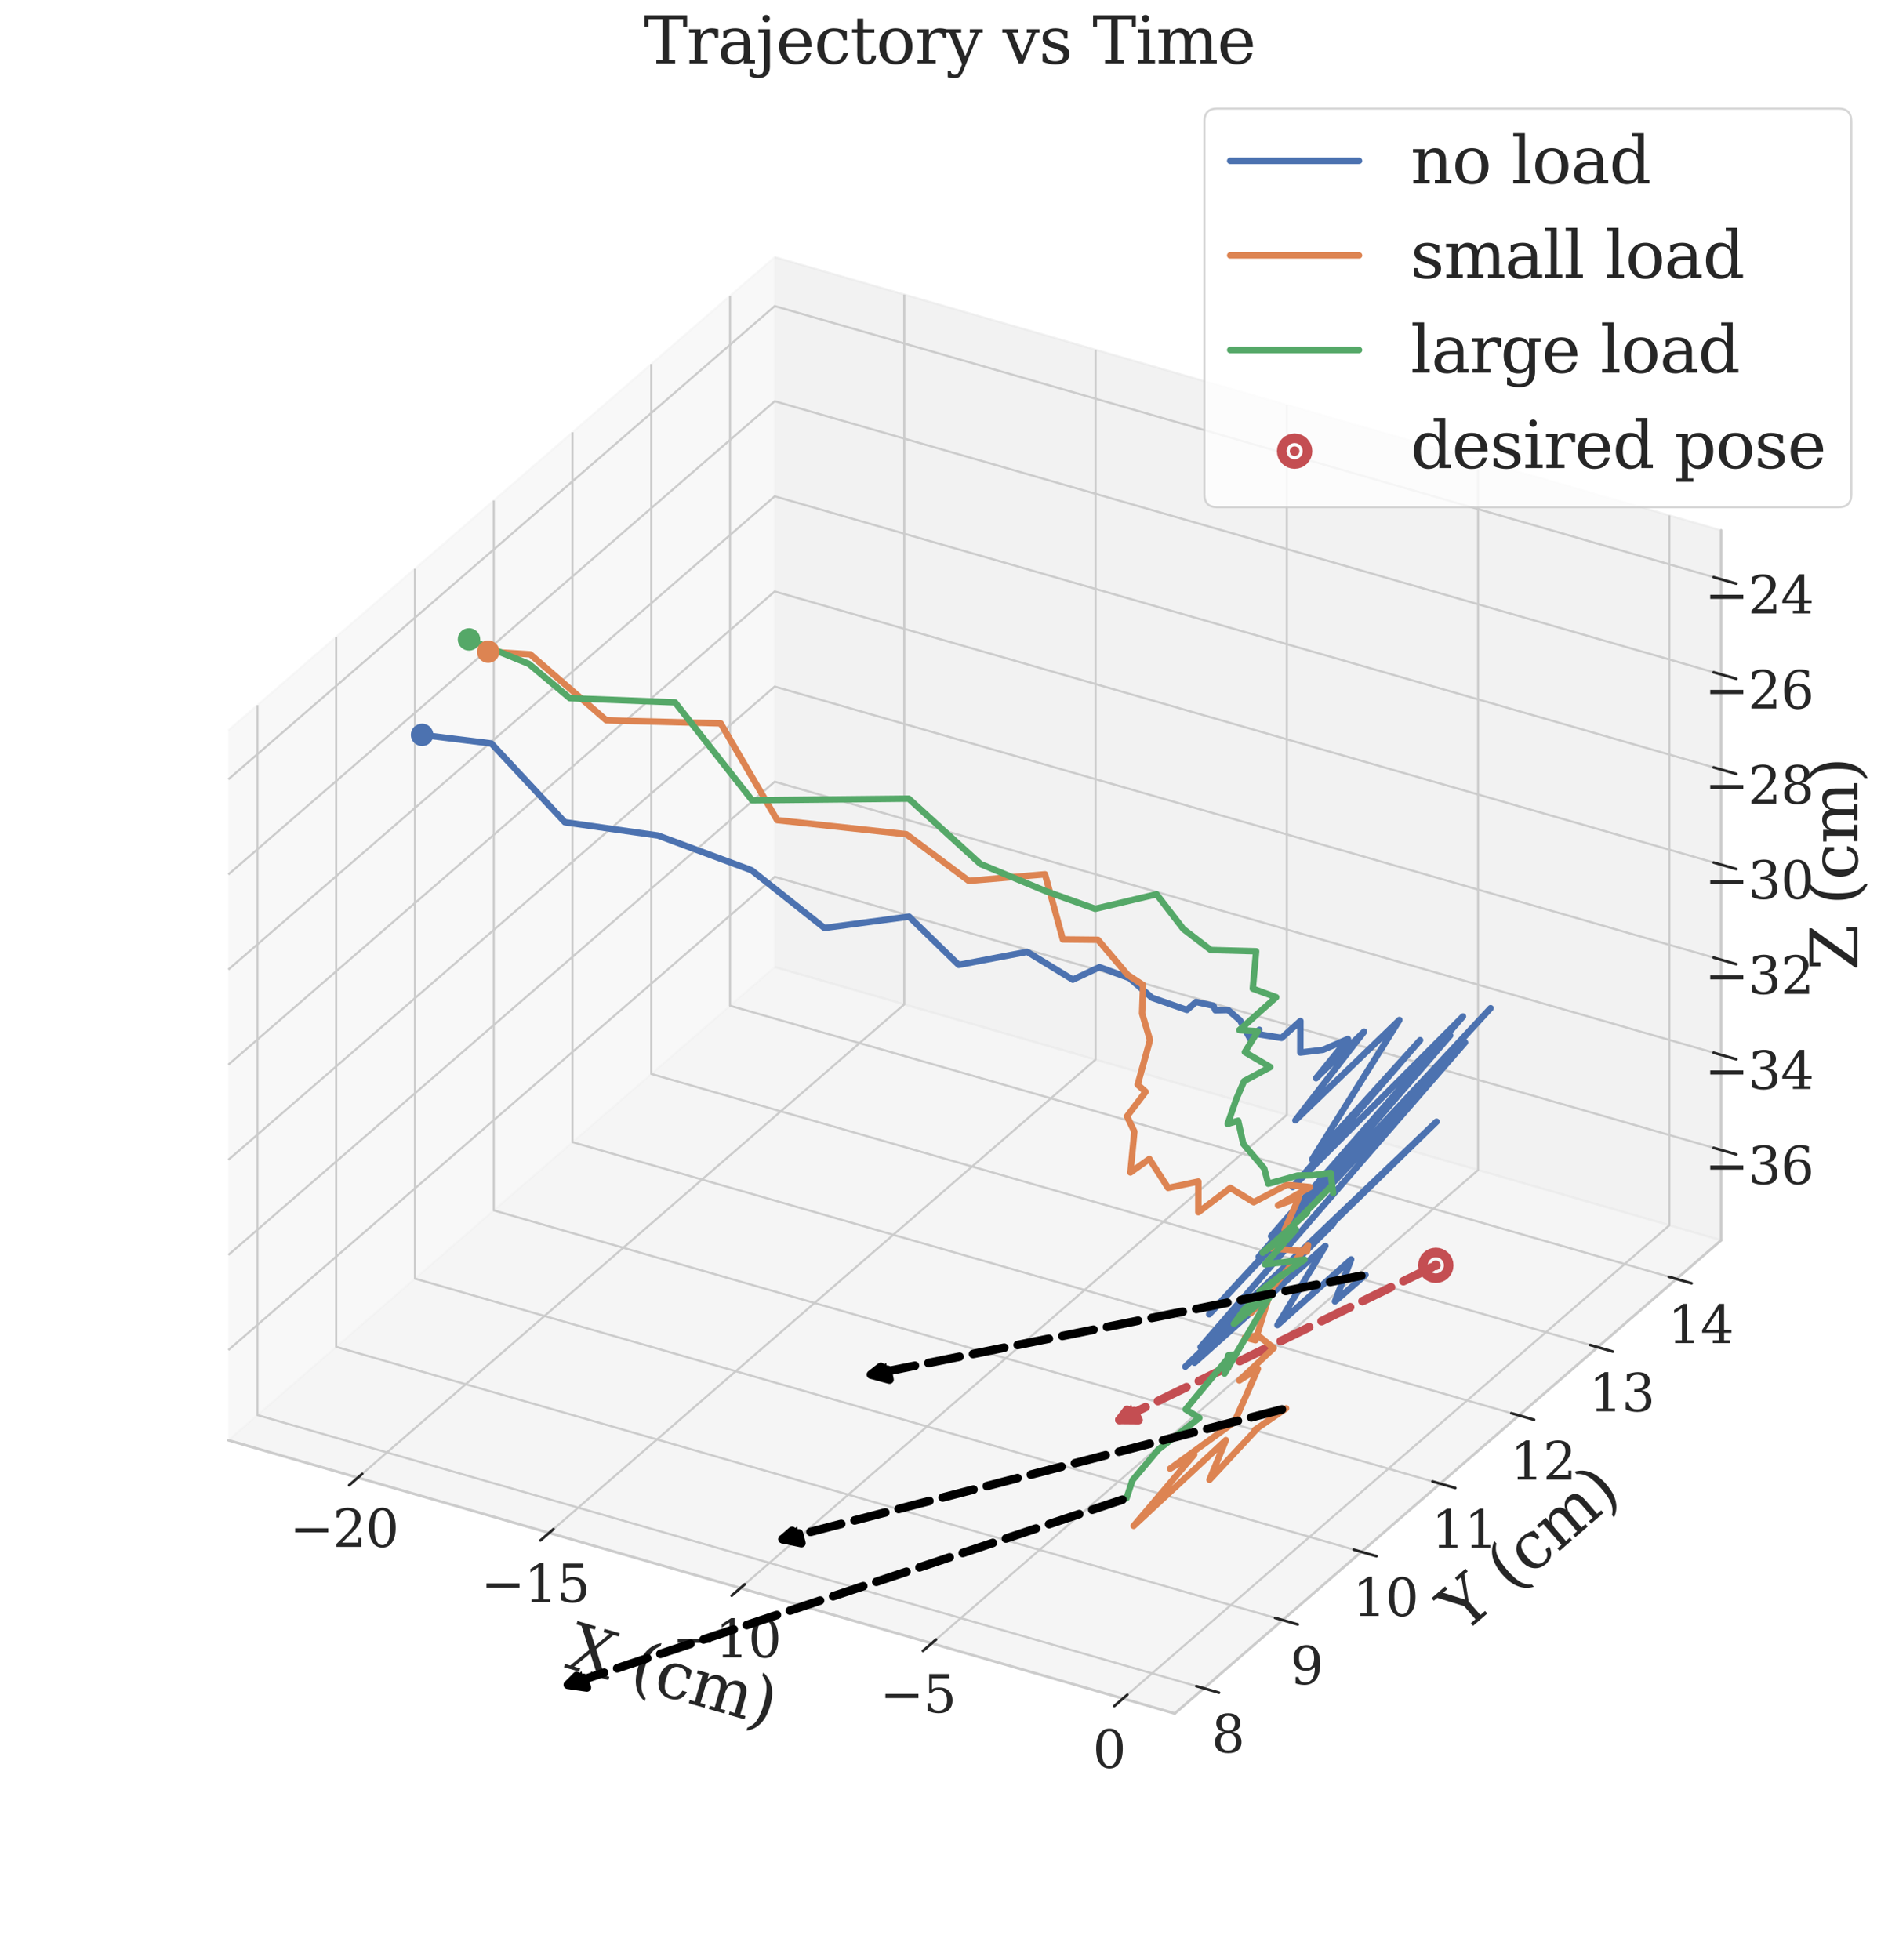 <?xml version="1.0" encoding="utf-8" standalone="no"?>
<!DOCTYPE svg PUBLIC "-//W3C//DTD SVG 1.1//EN"
  "http://www.w3.org/Graphics/SVG/1.1/DTD/svg11.dtd">
<svg xmlns:xlink="http://www.w3.org/1999/xlink" width="884.16pt" height="912.529pt" viewBox="0 0 884.16 912.529" xmlns="http://www.w3.org/2000/svg" version="1.1">
 <defs>
  <style type="text/css">*{stroke-linejoin: round; stroke-linecap: butt}</style>
 </defs>
 <g id="figure_1">
  <g id="patch_1">
   <path d="M 0 912.529 
L 884.16 912.529 
L 884.16 0 
L 0 0 
z
" style="fill: #ffffff"/>
  </g>
  <g id="patch_2">
   <path d="M 7.2 905.329 
L 876.96 905.329 
L 876.96 35.569 
L 7.2 35.569 
z
" style="fill: #ffffff"/>
  </g>
  <g id="pane3d_1">
   <g id="patch_3">
    <path d="M 106.31 670.496 
L 360.715 450.174 
L 360.715 119.692 
L 106.31 340.014 
" style="fill: #f2f2f2; opacity: 0.5; stroke: #f2f2f2; stroke-linejoin: miter"/>
   </g>
  </g>
  <g id="pane3d_2">
   <g id="patch_4">
    <path d="M 360.715 450.174 
L 801.357 577.377 
L 801.357 246.895 
L 360.715 119.692 
" style="fill: #e6e6e6; opacity: 0.5; stroke: #e6e6e6; stroke-linejoin: miter"/>
   </g>
  </g>
  <g id="pane3d_3">
   <g id="patch_5">
    <path d="M 106.31 670.496 
L 546.952 797.698 
L 801.357 577.377 
L 360.715 450.174 
" style="fill: #ececec; opacity: 0.5; stroke: #ececec; stroke-linejoin: miter"/>
   </g>
  </g>
  <g id="axis3d_1">
   <g id="line2d_1">
    <path d="M 106.31 670.496 
L 546.952 797.698 
" style="fill: none; stroke: #cccccc; stroke-width: 1.25; stroke-linecap: round"/>
   </g>
   <g id="text_1">
    <!--  -->
    <g style="fill: #262626" transform="translate(314.954 756.31) rotate(-343.898) scale(0.3 -0.3)"/>
    <!--  X (cm) -->
    <g style="fill: #262626" transform="translate(253.235 773.458) rotate(-343.898) scale(0.3 -0.3)">
     <defs>
      <path id="DejaVuSerif-20" transform="scale(0.016)"/>
      <path id="DejaVuSerif-58" d="M 2119 1997 
L 978 331 
L 1581 331 
L 1581 0 
L 38 0 
L 38 331 
L 575 331 
L 1919 2291 
L 556 4331 
L 56 4331 
L 56 4666 
L 1906 4666 
L 1906 4331 
L 1356 4331 
L 2356 2828 
L 3384 4331 
L 2784 4331 
L 2784 4666 
L 4313 4666 
L 4313 4331 
L 3788 4331 
L 2553 2534 
L 4025 331 
L 4525 331 
L 4525 0 
L 2675 0 
L 2675 331 
L 3231 331 
L 2119 1997 
z
" transform="scale(0.016)"/>
      <path id="DejaVuSerif-28" d="M 2041 -997 
Q 1281 -656 893 83 
Q 506 822 506 1931 
Q 506 3044 893 3783 
Q 1281 4522 2041 4863 
L 2041 4556 
Q 1559 4225 1350 3623 
Q 1141 3022 1141 1931 
Q 1141 844 1350 242 
Q 1559 -359 2041 -691 
L 2041 -997 
z
" transform="scale(0.016)"/>
      <path id="DejaVuSerif-63" d="M 3291 997 
Q 3169 466 2822 187 
Q 2475 -91 1925 -91 
Q 1200 -91 759 389 
Q 319 869 319 1663 
Q 319 2459 759 2936 
Q 1200 3413 1925 3413 
Q 2241 3413 2553 3339 
Q 2866 3266 3181 3116 
L 3181 2266 
L 2847 2266 
Q 2781 2703 2561 2903 
Q 2341 3103 1931 3103 
Q 1466 3103 1228 2742 
Q 991 2381 991 1663 
Q 991 944 1227 581 
Q 1463 219 1931 219 
Q 2303 219 2525 412 
Q 2747 606 2828 997 
L 3291 997 
z
" transform="scale(0.016)"/>
      <path id="DejaVuSerif-6d" d="M 3316 2675 
Q 3481 3041 3739 3227 
Q 3997 3413 4341 3413 
Q 4863 3413 5119 3089 
Q 5375 2766 5375 2113 
L 5375 331 
L 5894 331 
L 5894 0 
L 4300 0 
L 4300 331 
L 4800 331 
L 4800 2047 
Q 4800 2556 4650 2772 
Q 4500 2988 4153 2988 
Q 3769 2988 3567 2697 
Q 3366 2406 3366 1850 
L 3366 331 
L 3866 331 
L 3866 0 
L 2291 0 
L 2291 331 
L 2791 331 
L 2791 2069 
Q 2791 2566 2641 2777 
Q 2491 2988 2144 2988 
Q 1759 2988 1557 2697 
Q 1356 2406 1356 1850 
L 1356 331 
L 1856 331 
L 1856 0 
L 263 0 
L 263 331 
L 781 331 
L 781 2994 
L 231 2994 
L 231 3322 
L 1356 3322 
L 1356 2731 
Q 1516 3063 1762 3238 
Q 2009 3413 2322 3413 
Q 2709 3413 2968 3220 
Q 3228 3028 3316 2675 
z
" transform="scale(0.016)"/>
      <path id="DejaVuSerif-29" d="M 453 -997 
L 453 -691 
Q 934 -359 1145 242 
Q 1356 844 1356 1931 
Q 1356 3022 1145 3623 
Q 934 4225 453 4556 
L 453 4863 
Q 1216 4522 1603 3783 
Q 1991 3044 1991 1931 
Q 1991 822 1603 83 
Q 1216 -656 453 -997 
z
" transform="scale(0.016)"/>
     </defs>
     <use xlink:href="#DejaVuSerif-20"/>
     <use xlink:href="#DejaVuSerif-58" x="31.787"/>
     <use xlink:href="#DejaVuSerif-20" x="102.979"/>
     <use xlink:href="#DejaVuSerif-28" x="134.766"/>
     <use xlink:href="#DejaVuSerif-63" x="173.779"/>
     <use xlink:href="#DejaVuSerif-6d" x="229.785"/>
     <use xlink:href="#DejaVuSerif-29" x="324.609"/>
    </g>
   </g>
   <g id="Line3DCollection_1">
    <path d="M 166.61 687.903 
L 421.015 467.582 
L 421.015 137.1 
" style="fill: none; stroke: #cccccc"/>
    <path d="M 255.668 713.611 
L 510.073 493.29 
L 510.073 162.808 
" style="fill: none; stroke: #cccccc"/>
    <path d="M 344.725 739.32 
L 599.13 518.999 
L 599.13 188.517 
" style="fill: none; stroke: #cccccc"/>
    <path d="M 433.782 765.029 
L 688.187 544.707 
L 688.187 214.226 
" style="fill: none; stroke: #cccccc"/>
    <path d="M 522.839 790.737 
L 777.244 570.416 
L 777.244 239.934 
" style="fill: none; stroke: #cccccc"/>
   </g>
   <g id="xtick_1">
    <g id="line2d_2">
     <path d="M 168.646 686.14 
L 162.54 691.428 
" style="fill: none; stroke: #262626; stroke-width: 1.25; stroke-linecap: round"/>
    </g>
    <g id="text_2">
     <!-- −20 -->
     <g style="fill: #262626" transform="translate(134.826 720.122) scale(0.24 -0.24)">
      <defs>
       <path id="DejaVuSerif-2212" d="M 678 2259 
L 4684 2259 
L 4684 1753 
L 678 1753 
L 678 2259 
z
" transform="scale(0.016)"/>
       <path id="DejaVuSerif-32" d="M 819 3553 
L 469 3553 
L 469 4384 
Q 803 4563 1142 4656 
Q 1481 4750 1806 4750 
Q 2534 4750 2956 4397 
Q 3378 4044 3378 3438 
Q 3378 2753 2422 1800 
Q 2347 1728 2309 1691 
L 1131 513 
L 3078 513 
L 3078 1088 
L 3444 1088 
L 3444 0 
L 434 0 
L 434 341 
L 1850 1753 
Q 2319 2222 2519 2614 
Q 2719 3006 2719 3438 
Q 2719 3909 2473 4175 
Q 2228 4441 1797 4441 
Q 1350 4441 1106 4219 
Q 863 3997 819 3553 
z
" transform="scale(0.016)"/>
       <path id="DejaVuSerif-30" d="M 2034 219 
Q 2513 219 2750 744 
Q 2988 1269 2988 2328 
Q 2988 3391 2750 3916 
Q 2513 4441 2034 4441 
Q 1556 4441 1318 3916 
Q 1081 3391 1081 2328 
Q 1081 1269 1318 744 
Q 1556 219 2034 219 
z
M 2034 -91 
Q 1275 -91 848 546 
Q 422 1184 422 2328 
Q 422 3475 848 4112 
Q 1275 4750 2034 4750 
Q 2797 4750 3222 4112 
Q 3647 3475 3647 2328 
Q 3647 1184 3222 546 
Q 2797 -91 2034 -91 
z
" transform="scale(0.016)"/>
      </defs>
      <use xlink:href="#DejaVuSerif-2212"/>
      <use xlink:href="#DejaVuSerif-32" x="83.789"/>
      <use xlink:href="#DejaVuSerif-30" x="147.412"/>
     </g>
    </g>
   </g>
   <g id="xtick_2">
    <g id="line2d_3">
     <path d="M 257.703 711.849 
L 251.597 717.137 
" style="fill: none; stroke: #262626; stroke-width: 1.25; stroke-linecap: round"/>
    </g>
    <g id="text_3">
     <!-- −15 -->
     <g style="fill: #262626" transform="translate(223.884 745.831) scale(0.24 -0.24)">
      <defs>
       <path id="DejaVuSerif-31" d="M 909 0 
L 909 331 
L 1722 331 
L 1722 4213 
L 781 3603 
L 781 4013 
L 1919 4750 
L 2350 4750 
L 2350 331 
L 3163 331 
L 3163 0 
L 909 0 
z
" transform="scale(0.016)"/>
       <path id="DejaVuSerif-35" d="M 3219 4666 
L 3219 4153 
L 1081 4153 
L 1081 2816 
Q 1244 2928 1461 2984 
Q 1678 3041 1947 3041 
Q 2703 3041 3140 2622 
Q 3578 2203 3578 1478 
Q 3578 738 3136 323 
Q 2694 -91 1894 -91 
Q 1572 -91 1234 -12 
Q 897 66 544 225 
L 544 1131 
L 897 1131 
Q 925 688 1179 453 
Q 1434 219 1894 219 
Q 2388 219 2653 544 
Q 2919 869 2919 1478 
Q 2919 2084 2655 2407 
Q 2391 2731 1894 2731 
Q 1613 2731 1398 2631 
Q 1184 2531 1019 2322 
L 750 2322 
L 750 4666 
L 3219 4666 
z
" transform="scale(0.016)"/>
      </defs>
      <use xlink:href="#DejaVuSerif-2212"/>
      <use xlink:href="#DejaVuSerif-31" x="83.789"/>
      <use xlink:href="#DejaVuSerif-35" x="147.412"/>
     </g>
    </g>
   </g>
   <g id="xtick_3">
    <g id="line2d_4">
     <path d="M 346.76 737.557 
L 340.654 742.845 
" style="fill: none; stroke: #262626; stroke-width: 1.25; stroke-linecap: round"/>
    </g>
    <g id="text_4">
     <!-- −10 -->
     <g style="fill: #262626" transform="translate(312.941 771.539) scale(0.24 -0.24)">
      <use xlink:href="#DejaVuSerif-2212"/>
      <use xlink:href="#DejaVuSerif-31" x="83.789"/>
      <use xlink:href="#DejaVuSerif-30" x="147.412"/>
     </g>
    </g>
   </g>
   <g id="xtick_4">
    <g id="line2d_5">
     <path d="M 435.817 763.266 
L 429.712 768.554 
" style="fill: none; stroke: #262626; stroke-width: 1.25; stroke-linecap: round"/>
    </g>
    <g id="text_5">
     <!-- −5 -->
     <g style="fill: #262626" transform="translate(409.633 797.248) scale(0.24 -0.24)">
      <use xlink:href="#DejaVuSerif-2212"/>
      <use xlink:href="#DejaVuSerif-35" x="83.789"/>
     </g>
    </g>
   </g>
   <g id="xtick_5">
    <g id="line2d_6">
     <path d="M 524.874 788.975 
L 518.769 794.262 
" style="fill: none; stroke: #262626; stroke-width: 1.25; stroke-linecap: round"/>
    </g>
    <g id="text_6">
     <!-- 0 -->
     <g style="fill: #262626" transform="translate(508.746 822.956) scale(0.24 -0.24)">
      <use xlink:href="#DejaVuSerif-30"/>
     </g>
    </g>
   </g>
  </g>
  <g id="axis3d_2">
   <g id="line2d_7">
    <path d="M 801.357 577.377 
L 546.952 797.698 
" style="fill: none; stroke: #cccccc; stroke-width: 1.25; stroke-linecap: round"/>
   </g>
   <g id="text_7">
    <!--  -->
    <g style="fill: #262626" transform="translate(692.896 706.356) rotate(-40.893) scale(0.3 -0.3)"/>
    <!--  Y (cm) -->
    <g style="fill: #262626" transform="translate(674.245 766.949) rotate(-40.893) scale(0.3 -0.3)">
     <defs>
      <path id="DejaVuSerif-59" d="M 1209 0 
L 1209 331 
L 1806 331 
L 1806 2009 
L 366 4331 
L -72 4331 
L -72 4666 
L 1663 4666 
L 1663 4331 
L 1119 4331 
L 2284 2444 
L 3450 4331 
L 2925 4331 
L 2925 4666 
L 4281 4666 
L 4281 4331 
L 3841 4331 
L 2438 2069 
L 2438 331 
L 3034 331 
L 3034 0 
L 1209 0 
z
" transform="scale(0.016)"/>
     </defs>
     <use xlink:href="#DejaVuSerif-20"/>
     <use xlink:href="#DejaVuSerif-59" x="31.787"/>
     <use xlink:href="#DejaVuSerif-20" x="97.803"/>
     <use xlink:href="#DejaVuSerif-28" x="129.59"/>
     <use xlink:href="#DejaVuSerif-63" x="168.604"/>
     <use xlink:href="#DejaVuSerif-6d" x="224.609"/>
     <use xlink:href="#DejaVuSerif-29" x="319.434"/>
    </g>
   </g>
   <g id="Line3DCollection_2">
    <path d="M 119.855 328.283 
L 119.855 658.765 
L 560.498 785.967 
" style="fill: none; stroke: #cccccc"/>
    <path d="M 156.531 296.521 
L 156.531 627.003 
L 597.173 754.206 
" style="fill: none; stroke: #cccccc"/>
    <path d="M 193.206 264.759 
L 193.206 595.241 
L 633.848 722.444 
" style="fill: none; stroke: #cccccc"/>
    <path d="M 229.881 232.998 
L 229.881 563.48 
L 670.524 690.682 
" style="fill: none; stroke: #cccccc"/>
    <path d="M 266.556 201.236 
L 266.556 531.718 
L 707.199 658.92 
" style="fill: none; stroke: #cccccc"/>
    <path d="M 303.232 169.474 
L 303.232 499.956 
L 743.874 627.159 
" style="fill: none; stroke: #cccccc"/>
    <path d="M 339.907 137.713 
L 339.907 468.195 
L 780.549 595.397 
" style="fill: none; stroke: #cccccc"/>
   </g>
   <g id="xtick_6">
    <g id="line2d_8">
     <path d="M 556.973 784.95 
L 567.548 788.002 
" style="fill: none; stroke: #262626; stroke-width: 1.25; stroke-linecap: round"/>
    </g>
    <g id="text_8">
     <!-- 8 -->
     <g style="fill: #262626" transform="translate(564.049 815.822) scale(0.24 -0.24)">
      <defs>
       <path id="DejaVuSerif-38" d="M 2981 1275 
Q 2981 1775 2732 2051 
Q 2484 2328 2034 2328 
Q 1584 2328 1336 2051 
Q 1088 1775 1088 1275 
Q 1088 772 1336 495 
Q 1584 219 2034 219 
Q 2484 219 2732 495 
Q 2981 772 2981 1275 
z
M 2853 3541 
Q 2853 3966 2637 4203 
Q 2422 4441 2034 4441 
Q 1650 4441 1433 4203 
Q 1216 3966 1216 3541 
Q 1216 3113 1433 2875 
Q 1650 2638 2034 2638 
Q 2422 2638 2637 2875 
Q 2853 3113 2853 3541 
z
M 2516 2484 
Q 3047 2413 3344 2092 
Q 3641 1772 3641 1275 
Q 3641 619 3225 264 
Q 2809 -91 2034 -91 
Q 1263 -91 845 264 
Q 428 619 428 1275 
Q 428 1772 725 2092 
Q 1022 2413 1556 2484 
Q 1084 2569 832 2842 
Q 581 3116 581 3541 
Q 581 4103 968 4426 
Q 1356 4750 2034 4750 
Q 2713 4750 3100 4426 
Q 3488 4103 3488 3541 
Q 3488 3116 3236 2842 
Q 2984 2569 2516 2484 
z
" transform="scale(0.016)"/>
      </defs>
      <use xlink:href="#DejaVuSerif-38"/>
     </g>
    </g>
   </g>
   <g id="xtick_7">
    <g id="line2d_9">
     <path d="M 593.648 753.188 
L 604.223 756.241 
" style="fill: none; stroke: #262626; stroke-width: 1.25; stroke-linecap: round"/>
    </g>
    <g id="text_9">
     <!-- 9 -->
     <g style="fill: #262626" transform="translate(600.724 784.061) scale(0.24 -0.24)">
      <defs>
       <path id="DejaVuSerif-39" d="M 2994 2091 
Q 2784 1856 2512 1740 
Q 2241 1625 1900 1625 
Q 1206 1625 804 2044 
Q 403 2463 403 3188 
Q 403 3897 839 4323 
Q 1275 4750 2003 4750 
Q 2794 4750 3217 4161 
Q 3641 3572 3641 2478 
Q 3641 1253 3137 581 
Q 2634 -91 1722 -91 
Q 1475 -91 1203 -44 
Q 931 3 647 97 
L 647 872 
L 997 872 
Q 1038 556 1241 387 
Q 1444 219 1784 219 
Q 2391 219 2687 676 
Q 2984 1134 2994 2091 
z
M 1978 4441 
Q 1534 4441 1298 4117 
Q 1063 3794 1063 3188 
Q 1063 2581 1298 2256 
Q 1534 1931 1978 1931 
Q 2422 1931 2658 2245 
Q 2894 2559 2894 3150 
Q 2894 3772 2656 4106 
Q 2419 4441 1978 4441 
z
" transform="scale(0.016)"/>
      </defs>
      <use xlink:href="#DejaVuSerif-39"/>
     </g>
    </g>
   </g>
   <g id="xtick_8">
    <g id="line2d_10">
     <path d="M 630.323 721.426 
L 640.899 724.479 
" style="fill: none; stroke: #262626; stroke-width: 1.25; stroke-linecap: round"/>
    </g>
    <g id="text_10">
     <!-- 10 -->
     <g style="fill: #262626" transform="translate(629.765 752.299) scale(0.24 -0.24)">
      <use xlink:href="#DejaVuSerif-31"/>
      <use xlink:href="#DejaVuSerif-30" x="63.623"/>
     </g>
    </g>
   </g>
   <g id="xtick_9">
    <g id="line2d_11">
     <path d="M 666.998 689.665 
L 677.574 692.717 
" style="fill: none; stroke: #262626; stroke-width: 1.25; stroke-linecap: round"/>
    </g>
    <g id="text_11">
     <!-- 11 -->
     <g style="fill: #262626" transform="translate(666.44 720.537) scale(0.24 -0.24)">
      <use xlink:href="#DejaVuSerif-31"/>
      <use xlink:href="#DejaVuSerif-31" x="63.623"/>
     </g>
    </g>
   </g>
   <g id="xtick_10">
    <g id="line2d_12">
     <path d="M 703.674 657.903 
L 714.249 660.956 
" style="fill: none; stroke: #262626; stroke-width: 1.25; stroke-linecap: round"/>
    </g>
    <g id="text_12">
     <!-- 12 -->
     <g style="fill: #262626" transform="translate(703.115 688.776) scale(0.24 -0.24)">
      <use xlink:href="#DejaVuSerif-31"/>
      <use xlink:href="#DejaVuSerif-32" x="63.623"/>
     </g>
    </g>
   </g>
   <g id="xtick_11">
    <g id="line2d_13">
     <path d="M 740.349 626.141 
L 750.924 629.194 
" style="fill: none; stroke: #262626; stroke-width: 1.25; stroke-linecap: round"/>
    </g>
    <g id="text_13">
     <!-- 13 -->
     <g style="fill: #262626" transform="translate(739.79 657.014) scale(0.24 -0.24)">
      <defs>
       <path id="DejaVuSerif-33" d="M 622 4469 
Q 988 4606 1323 4678 
Q 1659 4750 1953 4750 
Q 2638 4750 3022 4454 
Q 3406 4159 3406 3634 
Q 3406 3213 3140 2930 
Q 2875 2647 2388 2547 
Q 2963 2466 3280 2130 
Q 3597 1794 3597 1259 
Q 3597 606 3158 257 
Q 2719 -91 1894 -91 
Q 1528 -91 1179 -12 
Q 831 66 488 225 
L 488 1131 
L 838 1131 
Q 869 681 1141 450 
Q 1413 219 1906 219 
Q 2384 219 2661 495 
Q 2938 772 2938 1253 
Q 2938 1803 2653 2086 
Q 2369 2369 1819 2369 
L 1522 2369 
L 1522 2688 
L 1678 2688 
Q 2225 2688 2498 2914 
Q 2772 3141 2772 3597 
Q 2772 4006 2547 4223 
Q 2322 4441 1900 4441 
Q 1478 4441 1245 4241 
Q 1013 4041 972 3647 
L 622 3647 
L 622 4469 
z
" transform="scale(0.016)"/>
      </defs>
      <use xlink:href="#DejaVuSerif-31"/>
      <use xlink:href="#DejaVuSerif-33" x="63.623"/>
     </g>
    </g>
   </g>
   <g id="xtick_12">
    <g id="line2d_14">
     <path d="M 777.024 594.379 
L 787.6 597.432 
" style="fill: none; stroke: #262626; stroke-width: 1.25; stroke-linecap: round"/>
    </g>
    <g id="text_14">
     <!-- 14 -->
     <g style="fill: #262626" transform="translate(776.466 625.252) scale(0.24 -0.24)">
      <defs>
       <path id="DejaVuSerif-34" d="M 2234 1581 
L 2234 4063 
L 641 1581 
L 2234 1581 
z
M 3609 0 
L 1484 0 
L 1484 331 
L 2234 331 
L 2234 1247 
L 197 1247 
L 197 1588 
L 2241 4750 
L 2859 4750 
L 2859 1581 
L 3750 1581 
L 3750 1247 
L 2859 1247 
L 2859 331 
L 3609 331 
L 3609 0 
z
" transform="scale(0.016)"/>
      </defs>
      <use xlink:href="#DejaVuSerif-31"/>
      <use xlink:href="#DejaVuSerif-34" x="63.623"/>
     </g>
    </g>
   </g>
  </g>
  <g id="axis3d_3">
   <g id="line2d_15">
    <path d="M 801.357 577.377 
L 801.357 246.895 
" style="fill: none; stroke: #cccccc; stroke-width: 1.25; stroke-linecap: round"/>
   </g>
   <g id="text_15">
    <!--  -->
    <g style="fill: #262626" transform="translate(831.197 406.997) rotate(-90) scale(0.3 -0.3)"/>
    <!--  Z (cm) -->
    <g style="fill: #262626" transform="translate(864.79 461.283) rotate(-90) scale(0.3 -0.3)">
     <defs>
      <path id="DejaVuSerif-5a" d="M 288 0 
L 288 225 
L 3194 4281 
L 781 4281 
L 781 3584 
L 397 3584 
L 397 4666 
L 4084 4666 
L 4084 4441 
L 1178 384 
L 3816 384 
L 3816 1038 
L 4197 1038 
L 4197 0 
L 288 0 
z
" transform="scale(0.016)"/>
     </defs>
     <use xlink:href="#DejaVuSerif-20"/>
     <use xlink:href="#DejaVuSerif-5a" x="31.787"/>
     <use xlink:href="#DejaVuSerif-20" x="101.27"/>
     <use xlink:href="#DejaVuSerif-28" x="133.057"/>
     <use xlink:href="#DejaVuSerif-63" x="172.07"/>
     <use xlink:href="#DejaVuSerif-6d" x="228.076"/>
     <use xlink:href="#DejaVuSerif-29" x="322.9"/>
    </g>
   </g>
   <g id="Line3DCollection_3">
    <path d="M 801.357 535.377 
L 360.715 408.174 
L 106.31 628.495 
" style="fill: none; stroke: #cccccc"/>
    <path d="M 801.357 491.096 
L 360.715 363.894 
L 106.31 584.215 
" style="fill: none; stroke: #cccccc"/>
    <path d="M 801.357 446.816 
L 360.715 319.613 
L 106.31 539.934 
" style="fill: none; stroke: #cccccc"/>
    <path d="M 801.357 402.535 
L 360.715 275.333 
L 106.31 495.654 
" style="fill: none; stroke: #cccccc"/>
    <path d="M 801.357 358.255 
L 360.715 231.052 
L 106.31 451.373 
" style="fill: none; stroke: #cccccc"/>
    <path d="M 801.357 313.974 
L 360.715 186.772 
L 106.31 407.093 
" style="fill: none; stroke: #cccccc"/>
    <path d="M 801.357 269.694 
L 360.715 142.491 
L 106.31 362.812 
" style="fill: none; stroke: #cccccc"/>
   </g>
   <g id="xtick_13">
    <g id="line2d_16">
     <path d="M 797.832 534.359 
L 808.408 537.412 
" style="fill: none; stroke: #262626; stroke-width: 1.25; stroke-linecap: round"/>
    </g>
    <g id="text_16">
     <!-- −36 -->
     <g style="fill: #262626" transform="translate(793.676 551.249) scale(0.24 -0.24)">
      <defs>
       <path id="DejaVuSerif-36" d="M 2094 219 
Q 2534 219 2771 542 
Q 3009 866 3009 1472 
Q 3009 2078 2771 2401 
Q 2534 2725 2094 2725 
Q 1647 2725 1412 2412 
Q 1178 2100 1178 1509 
Q 1178 888 1415 553 
Q 1653 219 2094 219 
z
M 1075 2569 
Q 1288 2803 1556 2918 
Q 1825 3034 2163 3034 
Q 2859 3034 3264 2615 
Q 3669 2197 3669 1472 
Q 3669 763 3233 336 
Q 2797 -91 2069 -91 
Q 1278 -91 853 498 
Q 428 1088 428 2181 
Q 428 3406 931 4078 
Q 1434 4750 2350 4750 
Q 2597 4750 2869 4703 
Q 3141 4656 3425 4563 
L 3425 3794 
L 3072 3794 
Q 3034 4109 2831 4275 
Q 2628 4441 2284 4441 
Q 1678 4441 1381 3981 
Q 1084 3522 1075 2569 
z
" transform="scale(0.016)"/>
      </defs>
      <use xlink:href="#DejaVuSerif-2212"/>
      <use xlink:href="#DejaVuSerif-33" x="83.789"/>
      <use xlink:href="#DejaVuSerif-36" x="147.412"/>
     </g>
    </g>
   </g>
   <g id="xtick_14">
    <g id="line2d_17">
     <path d="M 797.832 490.079 
L 808.408 493.131 
" style="fill: none; stroke: #262626; stroke-width: 1.25; stroke-linecap: round"/>
    </g>
    <g id="text_17">
     <!-- −34 -->
     <g style="fill: #262626" transform="translate(793.676 506.969) scale(0.24 -0.24)">
      <use xlink:href="#DejaVuSerif-2212"/>
      <use xlink:href="#DejaVuSerif-33" x="83.789"/>
      <use xlink:href="#DejaVuSerif-34" x="147.412"/>
     </g>
    </g>
   </g>
   <g id="xtick_15">
    <g id="line2d_18">
     <path d="M 797.832 445.798 
L 808.408 448.851 
" style="fill: none; stroke: #262626; stroke-width: 1.25; stroke-linecap: round"/>
    </g>
    <g id="text_18">
     <!-- −32 -->
     <g style="fill: #262626" transform="translate(793.676 462.688) scale(0.24 -0.24)">
      <use xlink:href="#DejaVuSerif-2212"/>
      <use xlink:href="#DejaVuSerif-33" x="83.789"/>
      <use xlink:href="#DejaVuSerif-32" x="147.412"/>
     </g>
    </g>
   </g>
   <g id="xtick_16">
    <g id="line2d_19">
     <path d="M 797.832 401.518 
L 808.408 404.57 
" style="fill: none; stroke: #262626; stroke-width: 1.25; stroke-linecap: round"/>
    </g>
    <g id="text_19">
     <!-- −30 -->
     <g style="fill: #262626" transform="translate(793.676 418.408) scale(0.24 -0.24)">
      <use xlink:href="#DejaVuSerif-2212"/>
      <use xlink:href="#DejaVuSerif-33" x="83.789"/>
      <use xlink:href="#DejaVuSerif-30" x="147.412"/>
     </g>
    </g>
   </g>
   <g id="xtick_17">
    <g id="line2d_20">
     <path d="M 797.832 357.237 
L 808.408 360.29 
" style="fill: none; stroke: #262626; stroke-width: 1.25; stroke-linecap: round"/>
    </g>
    <g id="text_20">
     <!-- −28 -->
     <g style="fill: #262626" transform="translate(793.676 374.127) scale(0.24 -0.24)">
      <use xlink:href="#DejaVuSerif-2212"/>
      <use xlink:href="#DejaVuSerif-32" x="83.789"/>
      <use xlink:href="#DejaVuSerif-38" x="147.412"/>
     </g>
    </g>
   </g>
   <g id="xtick_18">
    <g id="line2d_21">
     <path d="M 797.832 312.957 
L 808.408 316.009 
" style="fill: none; stroke: #262626; stroke-width: 1.25; stroke-linecap: round"/>
    </g>
    <g id="text_21">
     <!-- −26 -->
     <g style="fill: #262626" transform="translate(793.676 329.847) scale(0.24 -0.24)">
      <use xlink:href="#DejaVuSerif-2212"/>
      <use xlink:href="#DejaVuSerif-32" x="83.789"/>
      <use xlink:href="#DejaVuSerif-36" x="147.412"/>
     </g>
    </g>
   </g>
   <g id="xtick_19">
    <g id="line2d_22">
     <path d="M 797.832 268.676 
L 808.408 271.729 
" style="fill: none; stroke: #262626; stroke-width: 1.25; stroke-linecap: round"/>
    </g>
    <g id="text_22">
     <!-- −24 -->
     <g style="fill: #262626" transform="translate(793.676 285.566) scale(0.24 -0.24)">
      <use xlink:href="#DejaVuSerif-2212"/>
      <use xlink:href="#DejaVuSerif-32" x="83.789"/>
      <use xlink:href="#DejaVuSerif-34" x="147.412"/>
     </g>
    </g>
   </g>
  </g>
  <g id="axes_1">
   <g id="Path3DCollection_1">
    <defs>
     <path id="m3e93fa656a" d="M 0 2.236 
C 0.593 2.236 1.162 2 1.581 1.581 
C 2 1.162 2.236 0.593 2.236 0 
C 2.236 -0.593 2 -1.162 1.581 -1.581 
C 1.162 -2 0.593 -2.236 0 -2.236 
C -0.593 -2.236 -1.162 -2 -1.581 -1.581 
C -2 -1.162 -2.236 -0.593 -2.236 0 
C -2.236 0.593 -2 1.162 -1.581 1.581 
C -1.162 2 -0.593 2.236 0 2.236 
z
" style="stroke: #c44e52; stroke-width: 12"/>
    </defs>
    <g clip-path="url(#pb2f3bfb579)">
     <use xlink:href="#m3e93fa656a" x="668.506" y="589.064" style="fill: #c44e52; stroke: #c44e52; stroke-width: 12"/>
    </g>
   </g>
   <g id="patch_6">
    <path d="M 666.709 589.942 
Q 591.927 626.461 521.164 661.017 
" clip-path="url(#pb2f3bfb579)" style="fill: none; stroke-dasharray: 14.8,6.4; stroke-dashoffset: 0; stroke: #c44e52; stroke-width: 4; stroke-linecap: round"/>
    <path d="M 530.107 661.101 
L 521.164 661.017 
L 526.597 653.912 
z
" clip-path="url(#pb2f3bfb579)" style="fill: #c44e52; stroke-dasharray: 14.8,6.4; stroke-dashoffset: 0; stroke: #c44e52; stroke-width: 4; stroke-linecap: round"/>
   </g>
   <g id="line2d_23">
    <path d="M 196.514 342.102 
L 228.776 346.107 
L 263 382.792 
L 306.345 388.959 
L 349.915 405.13 
L 383.845 432.004 
L 423.237 426.714 
L 446.358 449.198 
L 478.25 443.123 
L 499.488 456.072 
L 511.906 450.235 
L 525.834 455.355 
L 536.307 464.466 
L 552.633 470.182 
L 556.867 466.454 
L 564.961 468.217 
L 565.87 470.341 
L 571.764 470.197 
L 577.354 475.018 
L 582.176 483.821 
L 586.336 479.42 
L 585.524 481.407 
L 596.703 483.182 
L 605.453 475.303 
L 605.419 490.007 
L 615.96 488.75 
L 627.593 483.692 
L 612.735 501.962 
L 635.116 480.261 
L 603.113 521.583 
L 651.554 474.851 
L 610.908 539.776 
L 661.195 484.25 
L 601.873 552.643 
L 681.144 473.206 
L 591.802 575.488 
L 675.206 482.024 
L 586.024 585.09 
L 694 469.357 
L 562.996 611.858 
L 682.103 485.303 
L 558.966 627.112 
L 668.849 522.202 
L 551.857 636.225 
L 620.762 569.698 
L 556.137 634.406 
L 617.086 580.025 
L 594.76 616.875 
L 629.089 586.28 
L 621.54 605.859 
L 635.767 593.487 
" clip-path="url(#pb2f3bfb579)" style="fill: none; stroke: #4c72b0; stroke-width: 3; stroke-linecap: round"/>
   </g>
   <g id="line2d_24">
    <path d="M 227.301 303.389 
L 246.9 304.615 
L 282.334 335.354 
L 335.547 336.764 
L 361.854 381.808 
L 421.951 388.359 
L 451.068 410.072 
L 486.552 407.018 
L 494.855 437.332 
L 511.188 437.504 
L 524.997 453.782 
L 532.223 458.587 
L 531.75 471.796 
L 535.429 484.17 
L 529.685 504.943 
L 533.395 508.268 
L 524.731 519.674 
L 528.156 526.838 
L 526.31 545.835 
L 535.138 539.532 
L 543.864 553.034 
L 557.941 550.041 
L 557.944 564.325 
L 572.833 553.018 
L 583.695 559.694 
L 599.119 551.555 
L 609.934 552.639 
L 595.014 561.132 
L 604.731 557.543 
L 598.125 572.522 
L 602.938 572.069 
L 591.698 581.141 
L 608.54 582.577 
L 609.018 579.651 
L 582.388 611.375 
L 592.869 596.866 
L 584.551 623.936 
L 579.644 622.641 
L 585.674 621.632 
L 593.03 627.566 
L 577.017 642.646 
L 585.685 637.209 
L 574.739 661.988 
L 544.784 683.709 
L 556.006 677.147 
L 527.819 710.352 
L 570.759 670.43 
L 563.14 688.905 
L 585.408 665.002 
L 584.168 665.74 
L 598.808 655.635 
" clip-path="url(#pb2f3bfb579)" style="fill: none; stroke: #dd8452; stroke-width: 3; stroke-linecap: round"/>
   </g>
   <g id="line2d_25">
    <path d="M 218.362 297.667 
L 246.288 309.101 
L 265.298 325.038 
L 314.285 326.976 
L 350.179 372.566 
L 423.083 371.799 
L 456.485 402.212 
L 487.082 414.936 
L 509.918 423.079 
L 538.486 416.314 
L 550.952 432.497 
L 563.735 442.265 
L 584.843 442.844 
L 583.282 460.27 
L 594.177 464.24 
L 577.028 479.545 
L 585.634 480.101 
L 579.581 489.795 
L 591.42 496.759 
L 579.243 503.294 
L 575.673 511.516 
L 571.592 523.225 
L 576.477 521.765 
L 578.873 532.533 
L 588.607 543.991 
L 590.472 551.067 
L 604.185 547.269 
L 611.045 547.112 
L 619.532 546.039 
L 620.696 555.418 
L 620.167 551.91 
L 602.95 569.317 
L 608.598 564.541 
L 587.923 583.174 
L 603.355 572.325 
L 588.946 588.618 
L 607.374 586.39 
L 586.482 601.23 
L 597.421 593.035 
L 579.472 609.33 
L 574.498 616.299 
L 592.047 602.096 
L 570.144 639.446 
L 571.889 630.994 
L 575.434 630.442 
L 572.368 631.603 
L 552.01 656.119 
L 558.434 660.06 
L 539.282 674.848 
L 527.244 689.135 
L 524.49 697.52 
" clip-path="url(#pb2f3bfb579)" style="fill: none; stroke: #55a868; stroke-width: 3; stroke-linecap: round"/>
   </g>
   <g id="patch_7">
    <path d="M 633.807 593.882 
Q 517.464 617.339 405.505 639.913 
" clip-path="url(#pb2f3bfb579)" style="fill: none; stroke-dasharray: 14.8,6.4; stroke-dashoffset: 0; stroke: #000000; stroke-width: 4; stroke-linecap: round"/>
    <path d="M 414.138 642.252 
L 405.505 639.913 
L 412.556 634.41 
z
" clip-path="url(#pb2f3bfb579)" style="stroke-dasharray: 14.8,6.4; stroke-dashoffset: 0; stroke: #000000; stroke-width: 4; stroke-linecap: round"/>
   </g>
   <g id="Path3DCollection_2">
    <defs>
     <path id="mb1c260a055" d="M 0 2.236 
C 0.593 2.236 1.162 2 1.581 1.581 
C 2 1.162 2.236 0.593 2.236 0 
C 2.236 -0.593 2 -1.162 1.581 -1.581 
C 1.162 -2 0.593 -2.236 0 -2.236 
C -0.593 -2.236 -1.162 -2 -1.581 -1.581 
C -2 -1.162 -2.236 -0.593 -2.236 0 
C -2.236 0.593 -2 1.162 -1.581 1.581 
C -1.162 2 -0.593 2.236 0 2.236 
z
" style="stroke: #55a868; stroke-width: 6"/>
    </defs>
    <g clip-path="url(#pb2f3bfb579)">
     <use xlink:href="#mb1c260a055" x="218.362" y="297.667" style="fill: #55a868; stroke: #55a868; stroke-width: 6"/>
    </g>
   </g>
   <g id="text_23">
    <!-- Trajectory vs Time -->
    <g style="fill: #262626" transform="translate(299.718 29.569) scale(0.3 -0.3)">
     <defs>
      <path id="DejaVuSerif-54" d="M 1222 0 
L 1222 331 
L 1819 331 
L 1819 4294 
L 447 4294 
L 447 3566 
L 63 3566 
L 63 4666 
L 4206 4666 
L 4206 3566 
L 3822 3566 
L 3822 4294 
L 2450 4294 
L 2450 331 
L 3047 331 
L 3047 0 
L 1222 0 
z
" transform="scale(0.016)"/>
      <path id="DejaVuSerif-72" d="M 3059 3328 
L 3059 2497 
L 2728 2497 
Q 2713 2744 2591 2866 
Q 2469 2988 2234 2988 
Q 1809 2988 1582 2694 
Q 1356 2400 1356 1850 
L 1356 331 
L 2022 331 
L 2022 0 
L 263 0 
L 263 331 
L 781 331 
L 781 2994 
L 231 2994 
L 231 3322 
L 1356 3322 
L 1356 2731 
Q 1525 3078 1790 3245 
Q 2056 3413 2438 3413 
Q 2578 3413 2733 3391 
Q 2888 3369 3059 3328 
z
" transform="scale(0.016)"/>
      <path id="DejaVuSerif-61" d="M 2547 1044 
L 2547 1747 
L 1806 1747 
Q 1378 1747 1168 1562 
Q 959 1378 959 997 
Q 959 650 1171 447 
Q 1384 244 1747 244 
Q 2106 244 2326 466 
Q 2547 688 2547 1044 
z
M 3122 2075 
L 3122 331 
L 3634 331 
L 3634 0 
L 2547 0 
L 2547 359 
Q 2356 128 2106 18 
Q 1856 -91 1522 -91 
Q 969 -91 644 203 
Q 319 497 319 997 
Q 319 1513 691 1797 
Q 1063 2081 1741 2081 
L 2547 2081 
L 2547 2309 
Q 2547 2688 2317 2895 
Q 2088 3103 1672 3103 
Q 1328 3103 1125 2947 
Q 922 2791 872 2484 
L 575 2484 
L 575 3156 
Q 875 3284 1158 3348 
Q 1441 3413 1709 3413 
Q 2400 3413 2761 3070 
Q 3122 2728 3122 2075 
z
" transform="scale(0.016)"/>
      <path id="DejaVuSerif-6a" d="M 641 4353 
Q 641 4497 745 4603 
Q 850 4709 997 4709 
Q 1141 4709 1245 4603 
Q 1350 4497 1350 4353 
Q 1350 4206 1248 4103 
Q 1147 4000 997 4000 
Q 850 4000 745 4103 
Q 641 4206 641 4353 
z
M 781 2988 
L 238 2988 
L 238 3322 
L 1356 3322 
L 1356 -325 
Q 1356 -838 1051 -1130 
Q 747 -1422 213 -1422 
Q -13 -1422 -217 -1370 
Q -422 -1319 -616 -1216 
L -616 -531 
L -319 -531 
Q -297 -831 -164 -972 
Q -31 -1113 225 -1113 
Q 509 -1113 645 -920 
Q 781 -728 781 -325 
L 781 2988 
z
" transform="scale(0.016)"/>
      <path id="DejaVuSerif-65" d="M 3469 1600 
L 991 1600 
L 991 1575 
Q 991 903 1244 561 
Q 1497 219 1991 219 
Q 2369 219 2611 417 
Q 2853 616 2950 1006 
L 3413 1006 
Q 3275 459 2904 184 
Q 2534 -91 1931 -91 
Q 1203 -91 761 389 
Q 319 869 319 1663 
Q 319 2450 753 2931 
Q 1188 3413 1894 3413 
Q 2647 3413 3050 2948 
Q 3453 2484 3469 1600 
z
M 2791 1931 
Q 2772 2513 2545 2808 
Q 2319 3103 1894 3103 
Q 1497 3103 1269 2806 
Q 1041 2509 991 1931 
L 2791 1931 
z
" transform="scale(0.016)"/>
      <path id="DejaVuSerif-74" d="M 691 2988 
L 184 2988 
L 184 3322 
L 691 3322 
L 691 4353 
L 1269 4353 
L 1269 3322 
L 2350 3322 
L 2350 2988 
L 1269 2988 
L 1269 878 
Q 1269 456 1350 337 
Q 1431 219 1650 219 
Q 1875 219 1978 351 
Q 2081 484 2088 781 
L 2522 781 
Q 2497 328 2275 118 
Q 2053 -91 1600 -91 
Q 1103 -91 897 129 
Q 691 350 691 878 
L 691 2988 
z
" transform="scale(0.016)"/>
      <path id="DejaVuSerif-6f" d="M 1925 219 
Q 2388 219 2623 584 
Q 2859 950 2859 1663 
Q 2859 2375 2623 2739 
Q 2388 3103 1925 3103 
Q 1463 3103 1227 2739 
Q 991 2375 991 1663 
Q 991 950 1228 584 
Q 1466 219 1925 219 
z
M 1925 -91 
Q 1200 -91 759 389 
Q 319 869 319 1663 
Q 319 2456 758 2934 
Q 1197 3413 1925 3413 
Q 2653 3413 3092 2934 
Q 3531 2456 3531 1663 
Q 3531 869 3092 389 
Q 2653 -91 1925 -91 
z
" transform="scale(0.016)"/>
      <path id="DejaVuSerif-79" d="M 1381 -609 
L 1600 -56 
L 359 2988 
L -19 2988 
L -19 3322 
L 1509 3322 
L 1509 2988 
L 978 2988 
L 1913 703 
L 2847 2988 
L 2350 2988 
L 2350 3322 
L 3597 3322 
L 3597 2988 
L 3225 2988 
L 1703 -750 
Q 1547 -1138 1356 -1280 
Q 1166 -1422 819 -1422 
Q 672 -1422 517 -1397 
Q 363 -1372 206 -1325 
L 206 -691 
L 500 -691 
Q 519 -903 608 -995 
Q 697 -1088 884 -1088 
Q 1056 -1088 1161 -992 
Q 1266 -897 1381 -609 
z
" transform="scale(0.016)"/>
      <path id="DejaVuSerif-76" d="M 1581 0 
L 359 2988 
L -19 2988 
L -19 3322 
L 1509 3322 
L 1509 2988 
L 978 2988 
L 1913 703 
L 2847 2988 
L 2350 2988 
L 2350 3322 
L 3597 3322 
L 3597 2988 
L 3225 2988 
L 2003 0 
L 1581 0 
z
" transform="scale(0.016)"/>
      <path id="DejaVuSerif-73" d="M 359 184 
L 359 959 
L 691 959 
Q 703 588 923 403 
Q 1144 219 1575 219 
Q 1963 219 2166 364 
Q 2369 509 2369 788 
Q 2369 1006 2220 1140 
Q 2072 1275 1594 1428 
L 1178 1569 
Q 750 1706 558 1912 
Q 366 2119 366 2438 
Q 366 2894 700 3153 
Q 1034 3413 1625 3413 
Q 1888 3413 2178 3344 
Q 2469 3275 2778 3144 
L 2778 2419 
L 2447 2419 
Q 2434 2741 2221 2922 
Q 2009 3103 1644 3103 
Q 1281 3103 1095 2975 
Q 909 2847 909 2591 
Q 909 2381 1050 2254 
Q 1191 2128 1613 1997 
L 2069 1856 
Q 2541 1709 2748 1489 
Q 2956 1269 2956 922 
Q 2956 450 2595 179 
Q 2234 -91 1600 -91 
Q 1278 -91 972 -22 
Q 666 47 359 184 
z
" transform="scale(0.016)"/>
      <path id="DejaVuSerif-69" d="M 622 4353 
Q 622 4497 726 4603 
Q 831 4709 978 4709 
Q 1122 4709 1226 4603 
Q 1331 4497 1331 4353 
Q 1331 4206 1228 4103 
Q 1125 4000 978 4000 
Q 831 4000 726 4103 
Q 622 4206 622 4353 
z
M 1356 331 
L 1900 331 
L 1900 0 
L 231 0 
L 231 331 
L 781 331 
L 781 2988 
L 231 2988 
L 231 3322 
L 1356 3322 
L 1356 331 
z
" transform="scale(0.016)"/>
     </defs>
     <use xlink:href="#DejaVuSerif-54"/>
     <use xlink:href="#DejaVuSerif-72" x="66.699"/>
     <use xlink:href="#DejaVuSerif-61" x="114.502"/>
     <use xlink:href="#DejaVuSerif-6a" x="174.121"/>
     <use xlink:href="#DejaVuSerif-65" x="205.127"/>
     <use xlink:href="#DejaVuSerif-63" x="264.307"/>
     <use xlink:href="#DejaVuSerif-74" x="320.312"/>
     <use xlink:href="#DejaVuSerif-6f" x="360.498"/>
     <use xlink:href="#DejaVuSerif-72" x="420.703"/>
     <use xlink:href="#DejaVuSerif-79" x="468.506"/>
     <use xlink:href="#DejaVuSerif-20" x="525"/>
     <use xlink:href="#DejaVuSerif-76" x="556.787"/>
     <use xlink:href="#DejaVuSerif-73" x="613.281"/>
     <use xlink:href="#DejaVuSerif-20" x="664.6"/>
     <use xlink:href="#DejaVuSerif-54" x="696.387"/>
     <use xlink:href="#DejaVuSerif-69" x="763.086"/>
     <use xlink:href="#DejaVuSerif-6d" x="795.068"/>
     <use xlink:href="#DejaVuSerif-65" x="889.893"/>
    </g>
   </g>
   <g id="Path3DCollection_3">
    <defs>
     <path id="mc5bfd80989" d="M 0 2.236 
C 0.593 2.236 1.162 2 1.581 1.581 
C 2 1.162 2.236 0.593 2.236 0 
C 2.236 -0.593 2 -1.162 1.581 -1.581 
C 1.162 -2 0.593 -2.236 0 -2.236 
C -0.593 -2.236 -1.162 -2 -1.581 -1.581 
C -2 -1.162 -2.236 -0.593 -2.236 0 
C -2.236 0.593 -2 1.162 -1.581 1.581 
C -1.162 2 -0.593 2.236 0 2.236 
z
" style="stroke: #dd8452; stroke-width: 6"/>
    </defs>
    <g clip-path="url(#pb2f3bfb579)">
     <use xlink:href="#mc5bfd80989" x="227.301" y="303.389" style="fill: #dd8452; stroke: #dd8452; stroke-width: 6"/>
    </g>
   </g>
   <g id="patch_8">
    <path d="M 596.873 656.137 
Q 478.46 686.89 364.375 716.519 
" clip-path="url(#pb2f3bfb579)" style="fill: none; stroke-dasharray: 14.8,6.4; stroke-dashoffset: 0; stroke: #000000; stroke-width: 4; stroke-linecap: round"/>
    <path d="M 373.124 718.38 
L 364.375 716.519 
L 371.113 710.637 
z
" clip-path="url(#pb2f3bfb579)" style="stroke-dasharray: 14.8,6.4; stroke-dashoffset: 0; stroke: #000000; stroke-width: 4; stroke-linecap: round"/>
   </g>
   <g id="Path3DCollection_4">
    <defs>
     <path id="ma41c16a241" d="M 0 2.236 
C 0.593 2.236 1.162 2 1.581 1.581 
C 2 1.162 2.236 0.593 2.236 0 
C 2.236 -0.593 2 -1.162 1.581 -1.581 
C 1.162 -2 0.593 -2.236 0 -2.236 
C -0.593 -2.236 -1.162 -2 -1.581 -1.581 
C -2 -1.162 -2.236 -0.593 -2.236 0 
C -2.236 0.593 -2 1.162 -1.581 1.581 
C -1.162 2 -0.593 2.236 0 2.236 
z
" style="stroke: #4c72b0; stroke-width: 6"/>
    </defs>
    <g clip-path="url(#pb2f3bfb579)">
     <use xlink:href="#ma41c16a241" x="196.514" y="342.102" style="fill: #4c72b0; stroke: #4c72b0; stroke-width: 6"/>
    </g>
   </g>
   <g id="patch_9">
    <path d="M 522.593 698.154 
Q 391.361 741.949 264.372 784.329 
" clip-path="url(#pb2f3bfb579)" style="fill: none; stroke-dasharray: 14.8,6.4; stroke-dashoffset: 0; stroke: #000000; stroke-width: 4; stroke-linecap: round"/>
    <path d="M 273.227 785.591 
L 264.372 784.329 
L 270.694 778.003 
z
" clip-path="url(#pb2f3bfb579)" style="stroke-dasharray: 14.8,6.4; stroke-dashoffset: 0; stroke: #000000; stroke-width: 4; stroke-linecap: round"/>
   </g>
   <g id="legend_1">
    <g id="patch_10">
     <path d="M 566.76 236.133 
L 855.96 236.133 
Q 861.96 236.133 861.96 230.133 
L 861.96 56.569 
Q 861.96 50.569 855.96 50.569 
L 566.76 50.569 
Q 560.76 50.569 560.76 56.569 
L 560.76 230.133 
Q 560.76 236.133 566.76 236.133 
z
" style="fill: #ffffff; opacity: 0.8; stroke: #cccccc; stroke-linejoin: miter"/>
    </g>
    <g id="line2d_26">
     <path d="M 572.76 74.864 
L 602.76 74.864 
L 632.76 74.864 
" style="fill: none; stroke: #4c72b0; stroke-width: 3; stroke-linecap: round"/>
    </g>
    <g id="text_24">
     <!-- no load -->
     <g style="fill: #262626" transform="translate(656.76 85.364) scale(0.3 -0.3)">
      <defs>
       <path id="DejaVuSerif-6e" d="M 263 0 
L 263 331 
L 781 331 
L 781 2988 
L 231 2988 
L 231 3322 
L 1356 3322 
L 1356 2731 
Q 1516 3069 1770 3241 
Q 2025 3413 2363 3413 
Q 2913 3413 3172 3097 
Q 3431 2781 3431 2113 
L 3431 331 
L 3944 331 
L 3944 0 
L 2356 0 
L 2356 331 
L 2853 331 
L 2853 1931 
Q 2853 2541 2703 2767 
Q 2553 2994 2175 2994 
Q 1775 2994 1565 2701 
Q 1356 2409 1356 1850 
L 1356 331 
L 1856 331 
L 1856 0 
L 263 0 
z
" transform="scale(0.016)"/>
       <path id="DejaVuSerif-6c" d="M 1313 331 
L 1856 331 
L 1856 0 
L 184 0 
L 184 331 
L 738 331 
L 738 4531 
L 184 4531 
L 184 4863 
L 1313 4863 
L 1313 331 
z
" transform="scale(0.016)"/>
       <path id="DejaVuSerif-64" d="M 3359 331 
L 3909 331 
L 3909 0 
L 2784 0 
L 2784 519 
Q 2616 206 2355 57 
Q 2094 -91 1709 -91 
Q 1097 -91 708 395 
Q 319 881 319 1663 
Q 319 2444 706 2928 
Q 1094 3413 1709 3413 
Q 2094 3413 2355 3264 
Q 2616 3116 2784 2803 
L 2784 4531 
L 2241 4531 
L 2241 4863 
L 3359 4863 
L 3359 331 
z
M 2784 1497 
L 2784 1825 
Q 2784 2422 2554 2737 
Q 2325 3053 1888 3053 
Q 1444 3053 1217 2703 
Q 991 2353 991 1663 
Q 991 975 1217 622 
Q 1444 269 1888 269 
Q 2325 269 2554 583 
Q 2784 897 2784 1497 
z
" transform="scale(0.016)"/>
      </defs>
      <use xlink:href="#DejaVuSerif-6e"/>
      <use xlink:href="#DejaVuSerif-6f" x="64.404"/>
      <use xlink:href="#DejaVuSerif-20" x="124.609"/>
      <use xlink:href="#DejaVuSerif-6c" x="156.396"/>
      <use xlink:href="#DejaVuSerif-6f" x="188.379"/>
      <use xlink:href="#DejaVuSerif-61" x="248.584"/>
      <use xlink:href="#DejaVuSerif-64" x="308.203"/>
     </g>
    </g>
    <g id="line2d_27">
     <path d="M 572.76 118.898 
L 602.76 118.898 
L 632.76 118.898 
" style="fill: none; stroke: #dd8452; stroke-width: 3; stroke-linecap: round"/>
    </g>
    <g id="text_25">
     <!-- small load -->
     <g style="fill: #262626" transform="translate(656.76 129.398) scale(0.3 -0.3)">
      <use xlink:href="#DejaVuSerif-73"/>
      <use xlink:href="#DejaVuSerif-6d" x="51.318"/>
      <use xlink:href="#DejaVuSerif-61" x="146.143"/>
      <use xlink:href="#DejaVuSerif-6c" x="205.762"/>
      <use xlink:href="#DejaVuSerif-6c" x="237.744"/>
      <use xlink:href="#DejaVuSerif-20" x="269.727"/>
      <use xlink:href="#DejaVuSerif-6c" x="301.514"/>
      <use xlink:href="#DejaVuSerif-6f" x="333.496"/>
      <use xlink:href="#DejaVuSerif-61" x="393.701"/>
      <use xlink:href="#DejaVuSerif-64" x="453.32"/>
     </g>
    </g>
    <g id="line2d_28">
     <path d="M 572.76 162.933 
L 602.76 162.933 
L 632.76 162.933 
" style="fill: none; stroke: #55a868; stroke-width: 3; stroke-linecap: round"/>
    </g>
    <g id="text_26">
     <!-- large load -->
     <g style="fill: #262626" transform="translate(656.76 173.433) scale(0.3 -0.3)">
      <defs>
       <path id="DejaVuSerif-67" d="M 3359 2988 
L 3359 72 
Q 3359 -644 2965 -1033 
Q 2572 -1422 1844 -1422 
Q 1516 -1422 1216 -1362 
Q 916 -1303 641 -1184 
L 641 -488 
L 941 -488 
Q 997 -813 1206 -963 
Q 1416 -1113 1806 -1113 
Q 2313 -1113 2548 -827 
Q 2784 -541 2784 72 
L 2784 519 
Q 2616 206 2355 57 
Q 2094 -91 1709 -91 
Q 1097 -91 708 395 
Q 319 881 319 1663 
Q 319 2444 706 2928 
Q 1094 3413 1709 3413 
Q 2094 3413 2355 3264 
Q 2616 3116 2784 2803 
L 2784 3322 
L 3909 3322 
L 3909 2988 
L 3359 2988 
z
M 2784 1825 
Q 2784 2422 2554 2737 
Q 2325 3053 1888 3053 
Q 1444 3053 1217 2703 
Q 991 2353 991 1663 
Q 991 975 1217 622 
Q 1444 269 1888 269 
Q 2325 269 2554 583 
Q 2784 897 2784 1497 
L 2784 1825 
z
" transform="scale(0.016)"/>
      </defs>
      <use xlink:href="#DejaVuSerif-6c"/>
      <use xlink:href="#DejaVuSerif-61" x="31.982"/>
      <use xlink:href="#DejaVuSerif-72" x="91.602"/>
      <use xlink:href="#DejaVuSerif-67" x="139.404"/>
      <use xlink:href="#DejaVuSerif-65" x="203.418"/>
      <use xlink:href="#DejaVuSerif-20" x="262.598"/>
      <use xlink:href="#DejaVuSerif-6c" x="294.385"/>
      <use xlink:href="#DejaVuSerif-6f" x="326.367"/>
      <use xlink:href="#DejaVuSerif-61" x="386.572"/>
      <use xlink:href="#DejaVuSerif-64" x="446.191"/>
     </g>
    </g>
    <g id="Path3DCollection_5">
     <g>
      <use xlink:href="#m3e93fa656a" x="602.76" y="210.019" style="fill: #c44e52; stroke: #c44e52; stroke-width: 12"/>
     </g>
    </g>
    <g id="text_27">
     <!-- desired pose -->
     <g style="fill: #262626" transform="translate(656.76 217.894) scale(0.3 -0.3)">
      <defs>
       <path id="DejaVuSerif-70" d="M 1313 1825 
L 1313 1497 
Q 1313 897 1542 583 
Q 1772 269 2209 269 
Q 2650 269 2876 622 
Q 3103 975 3103 1663 
Q 3103 2353 2876 2703 
Q 2650 3053 2209 3053 
Q 1772 3053 1542 2737 
Q 1313 2422 1313 1825 
z
M 738 2988 
L 184 2988 
L 184 3322 
L 1313 3322 
L 1313 2803 
Q 1481 3116 1742 3264 
Q 2003 3413 2388 3413 
Q 3000 3413 3387 2928 
Q 3775 2444 3775 1663 
Q 3775 881 3387 395 
Q 3000 -91 2388 -91 
Q 2003 -91 1742 57 
Q 1481 206 1313 519 
L 1313 -997 
L 1856 -997 
L 1856 -1331 
L 184 -1331 
L 184 -997 
L 738 -997 
L 738 2988 
z
" transform="scale(0.016)"/>
      </defs>
      <use xlink:href="#DejaVuSerif-64"/>
      <use xlink:href="#DejaVuSerif-65" x="64.014"/>
      <use xlink:href="#DejaVuSerif-73" x="123.193"/>
      <use xlink:href="#DejaVuSerif-69" x="174.512"/>
      <use xlink:href="#DejaVuSerif-72" x="206.494"/>
      <use xlink:href="#DejaVuSerif-65" x="254.297"/>
      <use xlink:href="#DejaVuSerif-64" x="313.477"/>
      <use xlink:href="#DejaVuSerif-20" x="377.49"/>
      <use xlink:href="#DejaVuSerif-70" x="409.277"/>
      <use xlink:href="#DejaVuSerif-6f" x="473.291"/>
      <use xlink:href="#DejaVuSerif-73" x="533.496"/>
      <use xlink:href="#DejaVuSerif-65" x="584.814"/>
     </g>
    </g>
   </g>
  </g>
 </g>
 <defs>
  <clipPath id="pb2f3bfb579">
   <rect x="7.2" y="35.569" width="869.76" height="869.76"/>
  </clipPath>
 </defs>
</svg>
